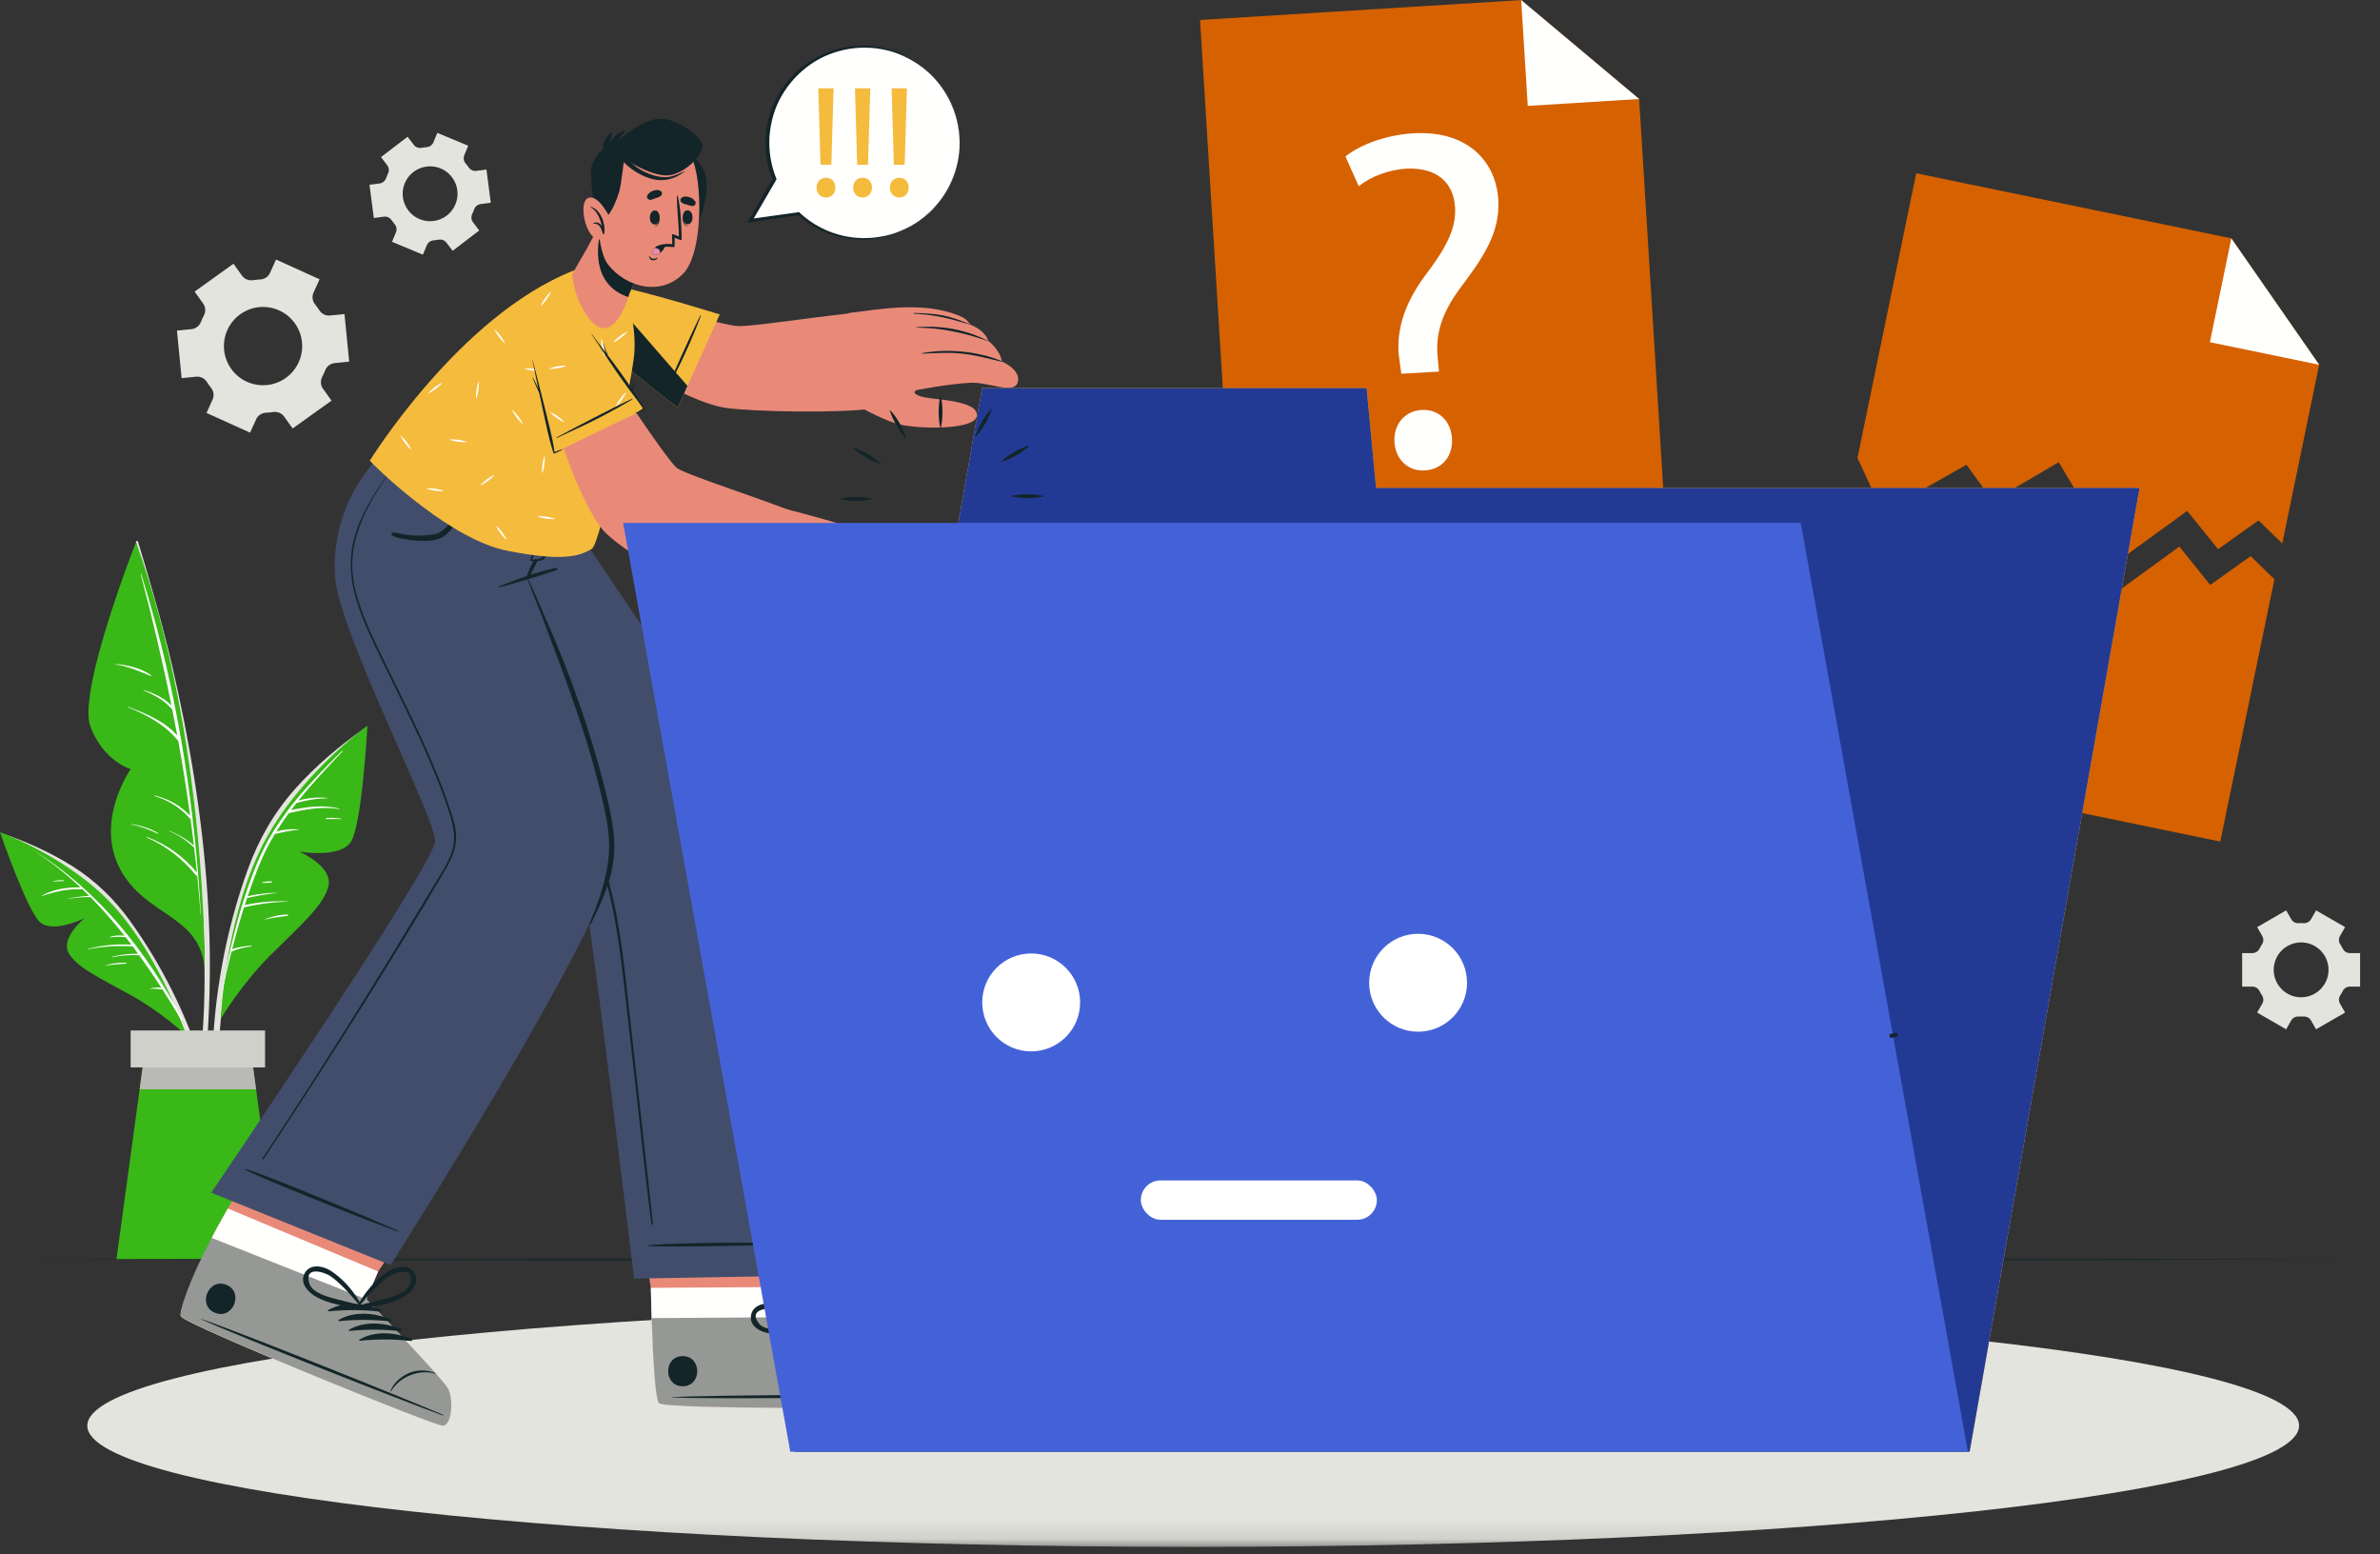 <?xml version="1.0" encoding="UTF-8"?>
<svg width="121px" height="79px" viewBox="0 0 121 79" version="1.1" xmlns="http://www.w3.org/2000/svg" xmlns:xlink="http://www.w3.org/1999/xlink">
    <rect x="0" y="0" width="121" height="79" fill="#333333" stroke="none"/>
    <title>665E968A-40A5-4D2E-A3C2-F9CDD3A99C5D</title>
    <defs>
        <polygon id="path-1" points="0.067 0.19 119.297 0.19 119.297 14.89 0.067 14.89"></polygon>
        <polygon id="path-3" points="0.067 0.19 119.297 0.19 119.297 14.89 0.067 14.89"></polygon>
    </defs>
    <g id="Tiếp-cận-KH" stroke="none" stroke-width="1" fill="none" fill-rule="evenodd">
        <g id="New-KH-Tiềm-năng-2.5" transform="translate(-127, -255)">
            <g id="Group-3" transform="translate(16, 180)">
                <g id="icons/-null" transform="translate(111, 75)">
                    <polyline id="Path" fill="#D66100" fill-rule="nonzero" points="117.907 18.541 116.031 27.628 114.824 26.451 112.768 27.916 111.198 25.967 107.676 28.527 104.667 23.494 101.31 25.46 99.979 23.624 95.715 26.026 94.433 23.281 97.421 8.808 113.441 12.115 117.907 18.541"></polyline>
                    <polyline id="Path" fill="#FFFFFE" fill-rule="nonzero" points="113.441 12.116 117.908 18.541 112.352 17.394 113.441 12.116"></polyline>
                    <path d="M115.632,29.445 L112.88,42.777 L91.303,38.323 L94.034,25.097 L95.316,27.843 L99.579,25.441 L100.91,27.276 L104.268,25.31 L107.276,30.344 L110.799,27.783 L112.369,29.732 L114.425,28.267 L115.632,29.445 M84.748,27.882 L62.757,29.243 L61.01,1.014 L77.338,0.004 L83.334,5.032 L84.748,27.882" id="Shape" fill="#D66100" fill-rule="nonzero"></path>
                    <path d="M77.338,0.004 L83.334,5.032 L77.671,5.383 L77.338,0.004 M70.894,22.47 C70.844,21.56 71.422,20.886 72.283,20.838 C73.143,20.79 73.77,21.396 73.821,22.306 C73.869,23.166 73.341,23.863 72.431,23.914 C71.57,23.962 70.943,23.331 70.894,22.47 L70.894,22.47 Z M71.242,18.997 L71.157,18.36 C70.935,17.04 71.297,15.564 72.444,14.02 C73.477,12.655 74.039,11.661 73.977,10.554 C73.907,9.3 73.073,8.508 71.522,8.57 C70.636,8.62 69.669,8.97 69.081,9.472 L68.403,7.955 C69.183,7.32 70.562,6.847 71.865,6.775 C74.694,6.616 76.07,8.291 76.175,10.16 C76.269,11.832 75.402,13.09 74.3,14.557 C73.289,15.897 72.956,17.001 73.1,18.251 L73.16,18.889 L71.242,18.997 L71.242,18.997 Z" id="Shape" fill="#FFFFFE" fill-rule="nonzero"></path>
                    <path d="M14.992,16.433 C15.632,17.327 15.427,18.569 14.534,19.209 C13.64,19.849 12.396,19.645 11.756,18.752 C11.116,17.858 11.321,16.613 12.215,15.973 C13.108,15.333 14.352,15.54 14.992,16.433 Z M16.247,14.196 L14.034,13.193 L13.727,13.87 C13.637,14.07 13.442,14.197 13.223,14.206 C13.103,14.212 12.982,14.223 12.861,14.242 C12.646,14.275 12.43,14.188 12.303,14.01 L11.869,13.406 L9.894,14.822 L10.327,15.426 C10.454,15.604 10.467,15.836 10.367,16.029 C10.31,16.137 10.26,16.248 10.217,16.361 C10.137,16.565 9.954,16.709 9.736,16.731 L8.996,16.803 L9.234,19.221 L9.977,19.147 C10.195,19.125 10.401,19.234 10.519,19.417 C10.551,19.467 10.585,19.517 10.619,19.566 C10.655,19.615 10.69,19.662 10.727,19.709 C10.863,19.879 10.9,20.108 10.81,20.306 L10.5,20.989 L12.714,21.992 L13.022,21.313 C13.112,21.114 13.308,20.987 13.527,20.978 C13.647,20.973 13.767,20.961 13.887,20.943 C14.102,20.91 14.318,20.997 14.445,21.174 L14.878,21.779 L16.854,20.364 L16.421,19.759 C16.294,19.582 16.281,19.349 16.381,19.156 C16.437,19.048 16.487,18.938 16.531,18.826 C16.609,18.622 16.793,18.477 17.011,18.456 L17.753,18.382 L17.513,15.964 L16.772,16.037 C16.554,16.059 16.349,15.951 16.232,15.767 C16.199,15.717 16.165,15.667 16.13,15.618 C16.095,15.569 16.059,15.522 16.022,15.475 C15.885,15.304 15.849,15.074 15.939,14.875 L16.247,14.196 L16.247,14.196 Z M116.99,47.902 C117.76,47.902 118.384,48.526 118.384,49.296 C118.384,50.066 117.76,50.691 116.99,50.691 C116.22,50.691 115.595,50.066 115.595,49.296 C115.595,48.526 116.22,47.902 116.99,47.902 Z M116.228,46.274 L114.754,47.125 L115.014,47.576 C115.091,47.709 115.084,47.872 115,48.001 C114.954,48.071 114.911,48.145 114.873,48.221 C114.803,48.357 114.666,48.445 114.513,48.445 L113.992,48.445 L113.992,50.148 L114.513,50.148 C114.666,50.148 114.803,50.235 114.873,50.372 C114.911,50.447 114.953,50.522 115,50.592 C115.084,50.721 115.091,50.884 115.015,51.016 L114.754,51.468 L116.228,52.318 L116.489,51.865 C116.566,51.732 116.712,51.659 116.865,51.667 C116.906,51.669 116.948,51.67 116.99,51.67 C117.032,51.67 117.074,51.669 117.115,51.667 C117.268,51.659 117.413,51.732 117.489,51.864 L117.752,52.318 L119.226,51.468 L118.966,51.015 C118.889,50.882 118.896,50.719 118.98,50.591 C119.026,50.52 119.069,50.447 119.107,50.371 C119.177,50.235 119.314,50.148 119.467,50.148 L119.988,50.148 L119.988,48.445 L119.467,48.445 C119.314,48.445 119.177,48.357 119.107,48.222 C119.069,48.146 119.027,48.072 118.98,48.002 C118.896,47.874 118.889,47.71 118.965,47.578 L119.226,47.125 L117.752,46.275 L117.491,46.727 C117.414,46.859 117.269,46.932 117.116,46.925 C117.075,46.923 117.033,46.921 116.99,46.921 C116.948,46.921 116.906,46.923 116.865,46.925 C116.712,46.933 116.565,46.859 116.489,46.726 L116.229,46.274 L116.228,46.274 Z M21.688,8.466 C22.451,8.367 23.15,8.906 23.25,9.669 C23.349,10.432 22.811,11.133 22.048,11.232 C21.284,11.332 20.584,10.792 20.484,10.029 C20.384,9.265 20.924,8.566 21.688,8.466 L21.688,8.466 Z M20.722,6.951 L19.37,7.985 L19.687,8.399 C19.78,8.52 19.794,8.683 19.727,8.821 C19.69,8.898 19.657,8.976 19.629,9.056 C19.579,9.2 19.453,9.305 19.301,9.325 L18.785,9.392 L19.005,11.08 L19.521,11.013 C19.673,10.993 19.821,11.063 19.907,11.189 C19.955,11.259 20.007,11.327 20.062,11.391 C20.162,11.507 20.19,11.668 20.131,11.81 L19.931,12.291 L21.502,12.944 L21.702,12.461 C21.762,12.319 21.896,12.228 22.049,12.216 C22.091,12.213 22.132,12.208 22.174,12.203 C22.215,12.198 22.257,12.191 22.298,12.183 C22.448,12.156 22.601,12.21 22.694,12.331 L23.014,12.748 L24.365,11.714 L24.048,11.299 C23.955,11.177 23.942,11.014 24.008,10.876 C24.045,10.8 24.078,10.722 24.106,10.642 C24.157,10.498 24.282,10.394 24.434,10.374 L24.951,10.306 L24.731,8.618 L24.214,8.685 C24.063,8.705 23.914,8.636 23.828,8.51 C23.781,8.44 23.729,8.373 23.674,8.309 C23.574,8.192 23.546,8.031 23.604,7.89 L23.804,7.407 L22.234,6.754 L22.033,7.237 C21.973,7.378 21.839,7.469 21.687,7.481 C21.645,7.484 21.603,7.489 21.561,7.494 C21.52,7.5 21.478,7.506 21.437,7.514 C21.287,7.541 21.132,7.487 21.039,7.365 L20.722,6.951 L20.722,6.951 Z M10.627,51.19 C10.705,49.293 10.674,47.392 10.549,45.497 C10.293,41.589 9.649,37.711 8.766,33.898 C8.268,31.752 7.656,29.642 7.018,27.534 C6.998,27.47 6.898,27.488 6.915,27.554 C8.888,34.984 10.507,42.654 10.395,50.377 C10.365,52.539 10.115,54.662 9.909,56.81 C9.903,56.868 9.998,56.89 10.011,56.832 C10.418,54.994 10.551,53.067 10.627,51.19" id="Shape" fill="#E4E4DE" fill-rule="nonzero"></path>
                    <path d="M6.915,27.555 C6.915,27.555 3.925,35.142 4.595,36.925 C5.264,38.709 6.644,39.09 6.644,39.09 C6.644,39.09 4.814,41.701 6.093,44.15 C7.371,46.6 10.211,46.484 10.399,49.261 C10.399,49.261 10.558,37.649 6.915,27.555" id="Path" fill="#39B818" fill-rule="nonzero"></path>
                    <path d="M10.075,44.466 L10.072,44.426 C9.652,39.267 8.736,34.124 7.172,29.162 L7.147,29.167 C7.739,31.387 8.267,33.619 8.717,35.862 C8.329,35.462 7.821,35.232 7.29,35.067 L7.285,35.082 C7.837,35.321 8.367,35.598 8.758,36.066 C8.845,36.506 8.931,36.946 9.012,37.386 C8.344,36.64 7.417,36.27 6.49,35.918 L6.483,35.938 C7.449,36.331 8.41,36.838 9.064,37.669 C9.293,38.929 9.492,40.192 9.664,41.459 C9.176,40.949 8.574,40.607 7.882,40.439 C7.862,40.433 7.85,40.464 7.871,40.47 C8.581,40.675 9.192,41.072 9.679,41.628 L9.689,41.636 C9.749,42.082 9.806,42.529 9.859,42.976 C9.483,42.656 9.067,42.411 8.609,42.222 L8.603,42.242 C9.068,42.439 9.486,42.724 9.854,43.069 L9.87,43.076 C9.92,43.501 9.97,43.926 10.013,44.352 C9.327,43.526 8.48,42.928 7.477,42.542 C7.457,42.534 7.447,42.564 7.467,42.572 C8.441,42.996 9.301,43.667 9.965,44.495 C9.983,44.517 10.007,44.521 10.028,44.515 C10.093,45.167 10.151,45.821 10.198,46.476 L10.213,46.477 C10.175,45.807 10.129,45.137 10.075,44.467" id="Path" fill="#FFFFFE" fill-rule="nonzero"></path>
                    <path d="M7.673,34.313 C7.154,33.956 6.495,33.804 5.876,33.753 L5.875,33.775 C6.519,33.871 7.059,34.105 7.651,34.355 C7.676,34.366 7.695,34.328 7.673,34.313 M8.035,42.346 C7.625,42.1 7.157,41.961 6.687,41.885 L6.685,41.911 C7.163,41.997 7.585,42.167 8.019,42.378 C8.038,42.388 8.053,42.357 8.035,42.346" id="Shape" fill="#FFFFFE" fill-rule="nonzero"></path>
                    <path d="M18.486,37.05 C17.239,37.926 16.043,38.937 15.026,40.074 C13.942,41.286 13.151,42.662 12.599,44.189 C11.469,47.318 10.848,50.707 10.792,54.032 C10.76,55.896 10.926,57.745 11.324,59.567 C11.339,59.633 11.438,59.614 11.428,59.547 C10.94,56.342 10.958,53.071 11.482,49.872 C11.996,46.733 12.802,43.318 14.798,40.767 C15.884,39.377 17.238,38.285 18.578,37.156 C18.648,37.096 18.558,36.999 18.486,37.05" id="Path" fill="#E4E4DE" fill-rule="nonzero"></path>
                    <path d="M11.232,51.772 C11.232,51.772 12.258,50.042 13.754,48.548 C15.249,47.053 16.509,45.99 16.704,45.001 C16.898,44.012 15.205,43.284 15.205,43.284 C15.205,43.284 17.275,43.655 17.841,42.787 C18.407,41.918 18.681,36.888 18.681,36.888 C18.681,36.888 14.915,39.576 13.161,43.344 C11.407,47.112 11.231,51.772 11.231,51.772" id="Path" fill="#39B818" fill-rule="nonzero"></path>
                    <path d="M17.378,38.178 C15.794,39.734 14.199,41.392 13.266,43.436 C12.946,44.136 12.675,44.863 12.435,45.604 L12.434,45.607 C12.386,45.756 12.337,45.904 12.292,46.054 L12.284,46.078 C11.823,47.605 11.497,49.184 11.214,50.726 L11.23,50.731 C11.392,49.946 11.571,49.154 11.771,48.363 L11.793,48.359 C12.113,48.224 12.436,48.14 12.781,48.108 C12.804,48.106 12.802,48.067 12.779,48.068 C12.446,48.084 12.119,48.142 11.802,48.246 C11.985,47.534 12.182,46.823 12.405,46.123 C13.132,45.945 13.891,45.849 14.638,45.831 L14.64,45.819 C13.886,45.784 13.178,45.849 12.444,46.005 L12.564,45.645 C13.054,45.535 13.547,45.44 14.049,45.395 L14.049,45.378 C13.557,45.391 13.072,45.443 12.594,45.555 C12.798,44.949 13.02,44.351 13.265,43.769 C13.468,43.288 13.71,42.83 13.976,42.389 C14.379,42.298 14.769,42.211 15.181,42.174 L15.181,42.154 C14.806,42.13 14.416,42.158 14.054,42.265 C14.252,41.945 14.46,41.632 14.682,41.329 C15.527,41.142 16.382,40.969 17.246,41.13 L17.252,41.104 C16.429,40.888 15.614,41.013 14.795,41.174 C14.885,41.056 14.975,40.938 15.068,40.822 C15.586,40.662 16.102,40.584 16.646,40.574 L16.647,40.557 C16.151,40.509 15.656,40.557 15.177,40.687 C15.874,39.82 16.645,39.006 17.407,38.2 C17.443,38.163 17.415,38.14 17.377,38.178" id="Path" fill="#FFFFFE" fill-rule="nonzero"></path>
                    <path d="M17.336,41.607 C17.088,41.58 16.836,41.553 16.586,41.581 C16.556,41.584 16.559,41.633 16.59,41.634 C16.838,41.641 17.085,41.623 17.333,41.636 C17.353,41.637 17.355,41.609 17.336,41.606 M14.626,46.487 C14.23,46.482 13.836,46.588 13.466,46.72 L13.471,46.736 C13.854,46.645 14.241,46.608 14.629,46.544 C14.661,46.539 14.659,46.487 14.626,46.487 M13.814,44.8 C13.654,44.792 13.479,44.82 13.321,44.845 L13.323,44.875 C13.483,44.877 13.659,44.882 13.816,44.852 C13.844,44.846 13.843,44.802 13.814,44.801" id="Shape" fill="#FFFFFE" fill-rule="nonzero"></path>
                    <path d="M0.195,42.388 C1.406,42.809 2.608,43.351 3.694,44.036 C4.851,44.766 5.809,45.697 6.609,46.806 C8.247,49.076 9.533,51.676 10.347,54.353 C10.803,55.854 11.097,57.389 11.195,58.956 C11.199,59.013 11.115,59.02 11.107,58.964 C10.76,56.257 9.99,53.614 8.827,51.146 C7.685,48.725 6.243,46.147 4.039,44.544 C2.839,43.671 1.489,43.1 0.145,42.495 C0.075,42.464 0.125,42.364 0.195,42.388" id="Path" fill="#E4E4DE" fill-rule="nonzero"></path>
                    <path d="M9.468,52.626 C9.468,52.626 8.238,51.464 6.682,50.599 C5.126,49.735 3.862,49.166 3.475,48.411 C3.09,47.656 4.291,46.675 4.291,46.675 C4.291,46.675 2.702,47.455 2.043,46.882 C1.383,46.31 0,42.302 0,42.302 C0,42.302 3.668,43.607 5.959,46.252 C8.249,48.895 9.469,52.626 9.469,52.626" id="Path" fill="#39B818" fill-rule="nonzero"></path>
                    <path d="M9.277,51.799 C7.443,48.355 4.995,45.24 1.64,43.184 L1.639,43.186 C2.522,43.748 3.335,44.398 4.094,45.107 C3.414,45.088 2.724,45.197 2.122,45.524 L2.132,45.544 C2.802,45.317 3.447,45.168 4.161,45.201 L4.184,45.193 C4.303,45.305 4.42,45.42 4.537,45.536 C4.184,45.551 3.827,45.601 3.483,45.676 L3.486,45.691 C3.858,45.618 4.221,45.593 4.599,45.599 C5.214,46.216 5.786,46.877 6.329,47.563 C6.084,47.528 5.827,47.548 5.592,47.617 C5.575,47.622 5.579,47.647 5.597,47.644 C5.865,47.611 6.119,47.615 6.384,47.634 C6.484,47.762 6.586,47.889 6.684,48.018 C5.93,47.973 5.191,48.045 4.458,48.235 L4.461,48.252 C5.217,48.103 5.98,48.056 6.748,48.103 C6.842,48.227 6.93,48.355 7.022,48.48 C6.572,48.467 6.135,48.523 5.697,48.632 L5.702,48.659 C6.153,48.556 6.612,48.529 7.074,48.552 C7.468,49.096 7.846,49.652 8.21,50.214 C8.017,50.174 7.815,50.196 7.628,50.249 L7.631,50.265 C7.847,50.24 8.048,50.267 8.261,50.295 C8.587,50.803 8.903,51.317 9.206,51.834 C9.231,51.877 9.302,51.844 9.277,51.799" id="Path" fill="#FFFFFE" fill-rule="nonzero"></path>
                    <path d="M6.424,48.943 C6.064,48.912 5.7,48.968 5.358,49.073 L5.361,49.089 C5.714,49.024 6.063,48.999 6.421,48.98 C6.444,48.979 6.449,48.945 6.424,48.943 M3.224,44.746 C3.062,44.727 2.892,44.749 2.732,44.774 C2.713,44.777 2.719,44.805 2.738,44.804 C2.899,44.786 3.058,44.792 3.221,44.787 C3.247,44.787 3.251,44.749 3.224,44.746" id="Shape" fill="#FFFFFE" fill-rule="nonzero"></path>
                    <polyline id="Path" fill="#39B818" fill-rule="nonzero" points="14.2 64.013 5.92 64.013 7.402 53.147 12.717 53.147 14.2 64.013"></polyline>
                    <polyline id="Path" fill="#B9BAB6" fill-rule="nonzero" points="13.019 55.365 7.1 55.365 7.402 53.147 12.717 53.147 13.019 55.365"></polyline>
                    <polygon id="Path" fill="#CFD0CA" fill-rule="nonzero" points="6.642 54.256 13.477 54.256 13.477 52.378 6.642 52.378"></polygon>
                    <g id="Group" transform="translate(0.588, 63.725)">
                        <g id="Clipped">
                            <mask id="mask-2" fill="white">
                                <use xlink:href="#path-1"></use>
                            </mask>
                            <g id="9n1et2xmta"></g>
                            <polyline id="Path" fill="#132529" fill-rule="nonzero" mask="url(#mask-2)" points="0.067 0.288 14.971 0.24 29.875 0.223 59.682 0.19 89.49 0.222 104.394 0.24 119.297 0.288 104.394 0.335 89.49 0.353 59.682 0.385 29.875 0.353 14.971 0.335 0.067 0.288"></polyline>
                        </g>
                        <g id="Clipped">
                            <mask id="mask-4" fill="white">
                                <use xlink:href="#path-3"></use>
                            </mask>
                            <g id="9n1et2xmta"></g>
                            <path d="M116.298,8.741 C116.298,12.144 91.126,14.902 60.075,14.902 C29.023,14.902 3.851,12.144 3.851,8.742 C3.851,5.339 29.023,2.581 60.075,2.581 C91.126,2.581 116.298,5.339 116.298,8.741" id="Path" fill="#E4E4DE" fill-rule="nonzero" mask="url(#mask-4)"></path>
                        </g>
                    </g>
                    <path d="M47.575,71.446 C47.118,71.601 34.017,71.646 33.516,71.333 C33.326,71.215 33.208,69.307 33.131,66.998 C33.114,66.499 33.1,65.984 33.088,65.461 L32.026,58.474 L40.784,58.418 L41.61,65.406 L41.577,66.944 C41.577,66.944 46.601,69.17 47.113,69.573 C47.623,69.976 48.032,71.291 47.575,71.446" id="Path" fill="#E98A79" fill-rule="nonzero"></path>
                    <path d="M47.575,71.446 C47.118,71.601 34.017,71.646 33.516,71.333 C33.285,71.188 33.158,68.402 33.088,65.461 L41.61,65.406 L41.577,66.944 C41.577,66.944 46.601,69.17 47.113,69.573 C47.623,69.976 48.032,71.291 47.575,71.446" id="Path" fill="#FFFFFE" fill-rule="nonzero"></path>
                    <path d="M47.575,71.446 C47.118,71.601 34.017,71.646 33.516,71.333 C33.326,71.215 33.208,69.307 33.131,66.998 L41.577,66.944 C41.577,66.944 46.601,69.17 47.113,69.573 C47.623,69.976 48.032,71.291 47.575,71.446" id="Path" fill="#959894" fill-rule="nonzero"></path>
                    <path d="M47.385,70.922 C45.189,70.876 36.326,70.897 34.152,71.018 C34.134,71.019 34.134,71.031 34.152,71.032 C36.327,71.125 45.19,71.032 47.385,70.958 C47.432,70.957 47.431,70.923 47.385,70.922 M46.268,69.105 C45.748,69.085 45.239,69.335 44.957,69.645 C44.685,69.945 44.453,70.365 44.47,70.82 L44.496,70.82 C44.619,69.96 45.398,69.202 46.269,69.132 C46.286,69.131 46.286,69.105 46.269,69.105 M42.43,67.16 C41.55,67.15 40.532,67.464 39.989,68.185 C39.968,68.213 40.008,68.242 40.034,68.229 C40.827,67.816 41.581,67.509 42.444,67.267 C42.506,67.25 42.492,67.16 42.429,67.159 M43.109,67.421 C42.229,67.412 41.212,67.726 40.669,68.447 C40.647,68.475 40.687,68.504 40.713,68.491 C41.506,68.078 42.261,67.771 43.125,67.529 C43.185,67.513 43.172,67.422 43.109,67.421 M43.788,67.684 C42.909,67.674 41.891,67.988 41.348,68.709 C41.327,68.737 41.367,68.766 41.393,68.753 C42.186,68.34 42.94,68.033 43.803,67.792 C43.865,67.775 43.851,67.684 43.788,67.684 M44.468,67.945 C43.588,67.937 42.571,68.25 42.028,68.971 C42.006,68.999 42.046,69.029 42.072,69.015 C42.865,68.603 43.62,68.295 44.483,68.054 C44.544,68.037 44.531,67.946 44.468,67.945 M34.704,68.93 C33.717,68.937 33.726,70.47 34.714,70.463 C35.7,70.457 35.692,68.924 34.704,68.931" id="Shape" fill="#132529" fill-rule="nonzero"></path>
                    <path d="M42.3,66.682 C41.997,66.904 41.687,67.109 41.393,67.342 C41.548,66.902 41.684,66.46 41.883,66.037 C41.979,65.836 42.081,65.63 42.203,65.443 C42.393,65.153 43.253,64.415 43.343,65.371 C43.393,65.898 42.659,66.418 42.299,66.682 M43.371,64.81 C42.925,64.443 42.366,64.805 42.093,65.19 C41.651,65.812 41.348,66.682 41.302,67.44 C41.301,67.459 41.315,67.466 41.329,67.465 C41.349,67.528 41.423,67.581 41.488,67.535 C42.112,67.1 42.833,66.713 43.305,66.099 C43.581,65.741 43.793,65.158 43.371,64.81" id="Shape" fill="#132529" fill-rule="nonzero"></path>
                    <path d="M38.587,67.275 C37.989,66.523 39.121,66.459 39.459,66.537 C39.677,66.587 39.893,66.664 40.101,66.744 C40.538,66.91 40.943,67.134 41.359,67.344 C40.986,67.379 40.619,67.447 40.249,67.496 C39.806,67.556 38.916,67.69 38.587,67.276 M39.119,67.774 C39.885,67.889 40.674,67.668 41.425,67.548 C41.503,67.536 41.52,67.447 41.49,67.388 L41.493,67.351 C40.933,66.837 40.113,66.419 39.363,66.277 C38.9,66.19 38.245,66.317 38.178,66.891 C38.115,67.434 38.672,67.706 39.119,67.774" id="Shape" fill="#132529" fill-rule="nonzero"></path>
                    <path d="M19.156,26.174 C19.156,26.174 29.327,43.476 29.6,44.691 C30.019,46.557 32.237,64.992 32.237,64.992 L42.82,64.802 C42.82,64.802 40.996,48.548 39.268,43.194 C38.024,39.337 29.048,26.544 29.048,26.544 L19.158,26.174" id="Path" fill="#424D6C" fill-rule="nonzero"></path>
                    <path d="M41.856,63.179 C40.336,63.168 34.951,63.107 32.928,63.296 L32.928,63.326 C33.625,63.426 40.338,63.27 41.857,63.221 C41.885,63.22 41.885,63.179 41.857,63.179 M20.893,27.762 C21.559,28.807 22.263,29.831 22.943,30.867 C23.625,31.904 24.305,32.942 24.975,33.986 C26.315,36.072 27.62,38.18 28.901,40.302 C29.501,41.297 30.074,42.301 30.486,43.386 C30.895,44.461 31.173,45.579 31.379,46.706 C31.586,47.843 31.723,48.989 31.852,50.136 L32.261,53.798 L33.097,61.291 C33.131,61.598 33.165,61.904 33.195,62.211 C33.2,62.256 33.12,62.265 33.114,62.22 C32.803,59.738 32.544,57.248 32.261,54.763 L31.839,51.051 C31.708,49.901 31.583,48.749 31.405,47.605 C31.229,46.48 31.001,45.361 30.659,44.273 C30.302,43.136 29.796,42.068 29.196,41.035 C27.97,38.92 26.672,36.841 25.374,34.767 C24.064,32.676 22.744,30.59 21.374,28.535 C21.205,28.282 21.034,28.029 20.86,27.78 C20.846,27.76 20.88,27.742 20.893,27.762" id="Shape" fill="#132529" fill-rule="nonzero"></path>
                    <path d="M22.49,72.466 C22.008,72.436 9.55,67.389 9.203,66.911 C9.191,66.895 9.185,66.863 9.183,66.819 C9.186,66.39 10.049,64.891 10.77,62.923 C10.815,62.798 11.137,62.213 11.583,61.426 C12.81,59.264 14.98,55.559 14.98,55.559 L23.123,58.795 L19.226,64.629 L18.619,66.041 C18.619,66.041 22.441,69.991 22.763,70.556 C23.084,71.121 22.971,72.494 22.491,72.466" id="Path" fill="#E98A79" fill-rule="nonzero"></path>
                    <path d="M22.49,72.466 C22.008,72.436 9.55,67.389 9.203,66.911 C9.191,66.895 9.185,66.863 9.183,66.819 C9.186,66.39 10.049,64.891 10.77,62.923 C10.815,62.798 11.137,62.213 11.583,61.426 L19.226,64.629 L18.619,66.041 C18.619,66.041 22.441,69.991 22.763,70.556 C23.084,71.121 22.971,72.494 22.491,72.466" id="Path" fill="#FFFFFE" fill-rule="nonzero"></path>
                    <path d="M22.49,72.465 C22.008,72.437 9.55,67.389 9.203,66.91 C9.071,66.73 9.628,65.028 10.769,62.924 L18.619,66.042 C18.619,66.042 22.441,69.99 22.764,70.556 C23.085,71.121 22.971,72.494 22.49,72.466" id="Path" fill="#959894" fill-rule="nonzero"></path>
                    <path d="M22.51,71.909 C20.492,71.042 12.268,67.737 10.207,67.034 L10.202,67.046 C12.184,67.949 20.434,71.188 22.497,71.942 C22.54,71.958 22.553,71.927 22.51,71.909 M22.157,69.805 C21.682,69.592 21.117,69.632 20.738,69.815 C20.374,69.989 20.002,70.292 19.846,70.72 L19.871,70.73 C20.307,69.979 21.314,69.569 22.147,69.83 L22.157,69.805 M19.328,66.562 C18.517,66.223 17.455,66.132 16.681,66.597 C16.651,66.615 16.677,66.657 16.706,66.654 C17.596,66.569 18.411,66.567 19.302,66.668 C19.365,66.675 19.386,66.586 19.328,66.562 M19.86,67.06 C19.048,66.721 17.987,66.63 17.213,67.095 C17.183,67.113 17.209,67.155 17.238,67.152 C18.128,67.067 18.942,67.065 19.834,67.165 C19.896,67.173 19.918,67.084 19.86,67.06 M20.391,67.557 C19.58,67.219 18.518,67.128 17.744,67.593 C17.714,67.61 17.74,67.653 17.769,67.65 C18.659,67.565 19.474,67.563 20.365,67.664 C20.428,67.671 20.449,67.582 20.391,67.557 M20.923,68.055 C20.111,67.717 19.05,67.626 18.276,68.09 C18.246,68.108 18.272,68.15 18.301,68.148 C19.191,68.063 20.005,68.061 20.897,68.161 C20.959,68.168 20.981,68.08 20.923,68.055 M11.502,65.305 C10.586,64.941 10.018,66.365 10.936,66.73 C11.853,67.094 12.42,65.67 11.502,65.305" id="Shape" fill="#132529" fill-rule="nonzero"></path>
                    <path d="M19.386,66.07 C19.024,66.163 18.658,66.236 18.299,66.342 C18.608,65.994 18.899,65.634 19.243,65.317 C19.407,65.166 19.578,65.014 19.762,64.887 C20.047,64.687 21.122,64.327 20.847,65.247 C20.695,65.754 19.819,65.961 19.387,66.071 L19.386,66.07 Z M21.082,64.738 C20.806,64.23 20.152,64.356 19.755,64.61 C19.112,65.02 18.505,65.714 18.178,66.399 L18.194,66.433 C18.188,66.498 18.237,66.575 18.314,66.557 C19.056,66.388 19.87,66.299 20.538,65.907 C20.928,65.679 21.343,65.217 21.082,64.737 L21.082,64.738 Z" id="Shape" fill="#132529" fill-rule="nonzero"></path>
                    <path d="M15.723,65.227 C15.451,64.307 16.523,64.671 16.809,64.87 C16.992,64.998 17.162,65.151 17.326,65.303 C17.668,65.621 17.959,65.981 18.267,66.33 C17.907,66.224 17.543,66.149 17.18,66.056 C16.748,65.945 15.872,65.736 15.723,65.227 L15.723,65.227 Z M16.029,65.889 C16.696,66.283 17.509,66.374 18.251,66.546 C18.328,66.564 18.378,66.486 18.372,66.421 L18.388,66.388 C18.063,65.702 17.458,65.006 16.816,64.594 C16.42,64.339 15.766,64.211 15.489,64.718 C15.226,65.198 15.64,65.659 16.029,65.889 Z" id="Shape" fill="#132529" fill-rule="nonzero"></path>
                    <path d="M19.854,64.303 L10.739,60.623 C10.739,60.623 22.04,44.004 22.124,42.768 C22.198,41.672 17.234,32.138 17.039,29.36 C16.827,26.362 18.271,24.041 19.858,22.6 L29.26,26.6 C29.26,26.6 28.267,28.187 26.704,29.071 C26.704,29.071 31.526,40.091 31.253,43.479 C30.978,46.886 19.853,64.304 19.853,64.304" id="Path" fill="#424D6C" fill-rule="nonzero"></path>
                    <path d="M20.259,62.57 C18.941,62.003 19.327,62.146 18.003,61.595 C17.355,61.325 13.094,59.553 12.445,59.408 L12.435,59.435 C13.002,59.782 17.292,61.478 17.945,61.735 C19.28,62.262 18.903,62.096 20.243,62.608 C20.268,62.618 20.283,62.58 20.259,62.569 M28.253,28.868 C27.273,29.079 26.313,29.425 25.389,29.798 C25.353,29.812 25.37,29.865 25.409,29.854 C26.37,29.574 27.348,29.311 28.291,28.98 C28.365,28.954 28.328,28.852 28.253,28.868" id="Shape" fill="#132529" fill-rule="nonzero"></path>
                    <path d="M27.138,28.481 C27.045,28.643 26.966,28.813 26.896,28.985 C26.842,29.119 26.772,29.262 26.773,29.407 C26.773,29.436 26.811,29.443 26.828,29.425 C26.938,29.318 26.996,29.161 27.065,29.027 C27.145,28.872 27.228,28.718 27.304,28.561 C27.354,28.456 27.194,28.381 27.138,28.481" id="Path" fill="#132529" fill-rule="nonzero"></path>
                    <path d="M27.252,27.597 C27.309,27.453 27.367,27.308 27.428,27.165 C27.491,27.016 27.565,26.87 27.616,26.717 C27.624,26.693 27.662,26.71 27.652,26.734 C27.595,26.879 27.557,27.034 27.512,27.182 C27.465,27.332 27.416,27.481 27.367,27.629 C27.275,27.906 27.162,28.181 27.043,28.447 C27.197,28.445 27.355,28.439 27.495,28.369 C27.646,28.293 27.738,28.132 27.813,27.986 C27.896,27.825 27.973,27.659 28.058,27.499 C28.152,27.321 28.256,27.145 28.318,26.953 C28.326,26.929 28.364,26.945 28.355,26.969 C28.214,27.366 28.075,27.763 27.855,28.129 C27.767,28.273 27.697,28.422 27.538,28.479 C27.367,28.539 27.179,28.527 27.001,28.514 C26.979,28.52 26.951,28.506 26.958,28.479 C27.043,28.183 27.138,27.883 27.252,27.597 M26.852,29.429 C27.186,30.137 27.48,30.843 27.792,31.549 C28.098,32.239 28.383,32.937 28.661,33.638 C29.221,35.055 29.724,36.498 30.165,37.957 C30.383,38.679 30.584,39.406 30.765,40.137 C30.947,40.872 31.125,41.613 31.2,42.367 C31.276,43.123 31.222,43.87 31.012,44.602 C30.798,45.343 30.516,45.992 30.182,46.685 C29.977,47.109 29.907,47.052 30.006,46.838 C30.286,46.23 31.021,44.39 30.968,42.842 C30.942,42.095 30.789,41.36 30.621,40.635 C30.448,39.895 30.254,39.159 30.042,38.428 C29.624,36.99 29.128,35.58 28.618,34.172 C28.332,33.382 28.025,32.602 27.735,31.815 C27.443,31.022 27.141,30.309 26.817,29.443 C26.808,29.42 26.842,29.407 26.852,29.429 M19.931,27.089 C20.095,27.029 20.321,27.129 20.488,27.156 C20.701,27.192 20.918,27.214 21.134,27.222 C21.347,27.229 21.562,27.22 21.774,27.199 C21.986,27.179 22.204,27.153 22.388,27.037 C22.698,26.843 22.959,26.501 23.17,26.207 C23.401,25.883 23.642,25.511 23.78,25.136 C23.788,25.113 23.821,25.129 23.814,25.151 C23.745,25.37 23.694,25.591 23.607,25.804 C23.525,26.004 23.419,26.197 23.307,26.382 C23.097,26.728 22.855,27.097 22.495,27.302 C22.116,27.519 21.629,27.506 21.207,27.482 C20.963,27.467 20.72,27.435 20.481,27.385 C20.309,27.348 20.018,27.321 19.908,27.169 C19.888,27.142 19.899,27.101 19.931,27.089" id="Shape" fill="#132529" fill-rule="nonzero"></path>
                    <path d="M13.341,58.885 C14.839,56.618 16.31,54.332 17.754,52.029 C19.201,49.721 20.622,47.396 22.024,45.059 C22.358,44.499 22.746,43.942 22.962,43.322 C23.196,42.649 23.062,41.998 22.85,41.339 C22.46,40.131 21.975,38.956 21.451,37.801 C20.925,36.643 20.359,35.503 19.803,34.36 C19.251,33.225 18.663,32.087 18.243,30.895 C17.843,29.757 17.692,28.575 17.999,27.395 C18.303,26.223 18.962,25.171 19.651,24.189 C19.832,23.93 20.017,23.673 20.199,23.415 C20.213,23.395 20.243,23.419 20.229,23.438 C19.47,24.462 18.731,25.546 18.286,26.748 C18.066,27.341 17.924,27.967 17.91,28.601 C17.895,29.245 18.016,29.884 18.206,30.497 C18.575,31.689 19.156,32.817 19.699,33.937 C20.254,35.083 20.823,36.221 21.358,37.375 C21.896,38.537 22.399,39.716 22.813,40.928 C22.997,41.468 23.203,42.032 23.19,42.611 C23.177,43.244 22.874,43.814 22.561,44.348 C21.198,46.673 19.783,48.968 18.351,51.251 C16.913,53.541 15.446,55.815 13.957,58.073 C13.769,58.358 13.581,58.643 13.392,58.926 C13.369,58.962 13.318,58.92 13.342,58.886" id="Path" fill="#132529" fill-rule="nonzero"></path>
                    <path d="M29.783,16.03 C30.632,17.893 34.919,20.46 36.927,20.736 C38.371,20.935 42.758,21.003 44.262,20.773 C46.024,20.504 44.678,15.748 43.636,15.869 C40.774,16.204 38.343,16.577 37.579,16.577 C36.646,16.577 31.596,14.956 30.988,14.727 C29.498,14.17 29.302,14.974 29.783,16.03" id="Path" fill="#E98A79" fill-rule="nonzero"></path>
                    <path d="M29.81,16.524 C30.884,18.114 34.456,20.713 34.456,20.713 L34.951,19.614 L36.591,15.984 C36.591,15.984 33.311,14.949 31.153,14.488 C30.861,14.425 30.605,14.388 30.381,14.378 C29.003,14.304 28.883,15.156 29.809,16.524" id="Path" fill="#F5BB3D" fill-rule="nonzero"></path>
                    <path d="M29.81,16.524 C30.884,18.114 34.456,20.713 34.456,20.713 L34.951,19.614 C33.619,18.068 31.563,15.724 30.381,14.378 C29.003,14.304 28.883,15.156 29.809,16.524" id="Path" fill="#132529" fill-rule="nonzero"></path>
                    <path d="M33.812,19.979 C34.084,19.312 35.297,16.619 35.598,16.055 C35.618,16.015 35.648,16.018 35.632,16.062 C34.864,18.08 34.138,19.346 33.838,19.988 L33.812,19.978" id="Path" fill="#132529" fill-rule="nonzero"></path>
                    <path d="M43.111,15.922 C44.853,15.693 47.009,15.302 48.834,16.077 C49.192,16.229 49.321,16.496 49.321,16.496 C50.145,16.829 50.236,17.318 50.236,17.318 C50.908,17.863 50.932,18.375 50.932,18.375 C50.932,18.375 51.895,18.777 51.75,19.399 C51.588,20.098 50.267,19.397 49.305,19.457 C47.101,19.593 44.005,20.403 43.374,20.505 L43.111,15.922" id="Path" fill="#E98A79" fill-rule="nonzero"></path>
                    <path d="M46.895,17.976 C47.545,17.949 48.182,17.906 48.831,17.966 C49.544,18.033 50.219,18.217 50.911,18.387 C50.932,18.393 50.942,18.363 50.921,18.355 C49.718,17.848 48.175,17.715 46.893,17.946 C46.863,17.952 46.863,17.977 46.895,17.976 M46.62,16.657 C47.253,16.667 48.366,16.689 50.229,17.337 L50.234,17.327 C49.081,16.745 47.898,16.537 46.62,16.627 C46.58,16.63 46.577,16.657 46.62,16.657 M46.485,15.946 C47.561,16.002 48.233,16.174 49.315,16.499 L49.32,16.488 C48.128,15.988 47.64,15.943 46.481,15.908 C46.441,15.908 46.443,15.944 46.485,15.946" id="Shape" fill="#132529" fill-rule="nonzero"></path>
                    <path d="M46.66,19.789 C46.38,19.92 46.446,20.068 46.982,20.192 C47.524,20.319 49.743,20.352 49.665,21.128 C49.588,21.906 46.447,21.807 45.571,21.532 C44.694,21.259 43.374,20.505 43.374,20.505 C43.989,20.401 45.456,20.008 46.659,19.789" id="Path" fill="#E98A79" fill-rule="nonzero"></path>
                    <path d="M32.114,19 C32.101,19.335 32.068,19.676 32.021,20.014 L32.035,19.978 C32.1,19.801 32.165,19.62 32.243,19.45 L32.261,19.454 C32.227,19.639 32.161,19.825 32.091,20 C32.058,20.083 32.023,20.166 31.987,20.249 C31.963,20.399 31.936,20.549 31.905,20.696 C31.847,20.976 31.583,22.17 31.522,22.371 C31.51,22.414 31.459,22.404 31.462,22.357 C31.477,22.137 31.699,20.895 31.744,20.614 C31.83,20.074 31.949,19.523 32.094,18.995 L32.114,19" id="Path" fill="#132529" fill-rule="nonzero"></path>
                    <path d="M30.07,27.914 C29.547,28.184 28.873,28.601 25.834,28.003 C25.644,27.965 25.453,27.918 25.261,27.861 C22.411,27.005 18.993,23.653 18.801,23.417 C18.801,23.417 23.327,16.077 29.117,13.771 C29.833,13.485 31.017,14.035 31.674,14.72 C31.908,14.964 32.416,16.765 32.221,18.224 C32.024,19.682 30.597,27.647 30.07,27.914" id="Path" fill="#F5BB3D" fill-rule="nonzero"></path>
                    <path d="M29.666,18.157 C29.682,18.315 29.67,18.469 29.651,18.621 C29.628,18.774 29.598,18.925 29.538,19.071 C29.522,18.914 29.534,18.761 29.554,18.608 C29.577,18.456 29.607,18.305 29.666,18.158 M27.692,23.155 C27.709,23.313 27.696,23.467 27.677,23.619 C27.654,23.771 27.624,23.923 27.565,24.069 C27.548,23.912 27.56,23.759 27.58,23.606 C27.603,23.454 27.633,23.303 27.692,23.156 M24.336,19.378 C24.353,19.536 24.341,19.689 24.321,19.842 C24.298,19.994 24.269,20.145 24.209,20.292 C24.192,20.135 24.205,19.982 24.224,19.829 C24.248,19.676 24.277,19.525 24.336,19.379 M30.959,22.902 C30.975,23.06 30.963,23.213 30.944,23.366 C30.921,23.518 30.891,23.669 30.832,23.816 C30.815,23.658 30.827,23.505 30.847,23.352 C30.87,23.2 30.9,23.049 30.959,22.902 M26.65,18.73 C26.808,18.713 26.961,18.726 27.114,18.745 C27.266,18.768 27.417,18.798 27.564,18.857 C27.407,18.874 27.254,18.862 27.101,18.842 C26.949,18.819 26.797,18.789 26.651,18.73 M22.842,22.341 C23,22.325 23.154,22.337 23.306,22.356 C23.458,22.379 23.609,22.409 23.756,22.468 C23.599,22.485 23.446,22.473 23.293,22.453 C23.141,22.43 22.989,22.4 22.843,22.341 M27.322,26.25 C27.48,26.233 27.633,26.245 27.786,26.264 C27.938,26.287 28.089,26.317 28.236,26.376 C28.079,26.393 27.925,26.381 27.772,26.361 C27.62,26.338 27.469,26.308 27.322,26.249 M21.668,24.83 C21.826,24.813 21.98,24.825 22.132,24.845 C22.284,24.867 22.435,24.897 22.582,24.957 C22.425,24.974 22.272,24.961 22.119,24.942 C21.967,24.918 21.815,24.888 21.669,24.829 M29.637,14.645 C29.795,14.628 29.948,14.641 30.101,14.66 C30.253,14.683 30.404,14.713 30.551,14.772 C30.394,14.789 30.24,14.776 30.087,14.757 C29.935,14.734 29.784,14.704 29.637,14.645 M28.53,15.895 C28.43,16.019 28.313,16.118 28.192,16.213 C28.068,16.304 27.94,16.39 27.794,16.452 C27.894,16.328 28.011,16.229 28.133,16.135 C28.256,16.043 28.385,15.958 28.53,15.895 M22.492,19.45 C22.392,19.573 22.275,19.673 22.153,19.767 C22.03,19.858 21.902,19.944 21.756,20.007 C21.856,19.883 21.973,19.783 22.094,19.689 C22.218,19.598 22.346,19.512 22.492,19.449 M30.03,21.055 C29.93,21.178 29.813,21.278 29.692,21.372 C29.568,21.464 29.44,21.549 29.294,21.612 C29.394,21.488 29.511,21.388 29.633,21.294 C29.757,21.203 29.885,21.117 30.03,21.055 M25.148,24.13 C25.048,24.252 24.931,24.352 24.81,24.446 C24.686,24.538 24.558,24.624 24.412,24.686 C24.512,24.562 24.629,24.462 24.751,24.368 C24.875,24.278 25.003,24.191 25.148,24.129 M31.901,16.854 C31.801,16.977 31.684,17.077 31.563,17.171 C31.439,17.263 31.311,17.348 31.165,17.411 C31.265,17.287 31.382,17.187 31.504,17.093 C31.627,17.002 31.755,16.916 31.901,16.853 M31.799,20.417 C31.676,20.317 31.576,20.2 31.482,20.079 C31.39,19.955 31.305,19.827 31.242,19.681 C31.366,19.781 31.466,19.898 31.56,20.02 C31.651,20.144 31.737,20.272 31.799,20.417 M20.918,22.871 C20.795,22.771 20.695,22.654 20.601,22.533 C20.509,22.409 20.424,22.281 20.361,22.135 C20.485,22.235 20.585,22.352 20.679,22.474 C20.77,22.597 20.856,22.725 20.918,22.871 M30.476,25.792 C30.353,25.692 30.254,25.575 30.159,25.454 C30.068,25.33 29.982,25.202 29.92,25.056 C30.044,25.156 30.143,25.273 30.237,25.395 C30.328,25.519 30.414,25.647 30.477,25.792 M25.686,17.468 C25.563,17.368 25.463,17.251 25.369,17.13 C25.278,17.006 25.192,16.878 25.129,16.732 C25.253,16.832 25.353,16.949 25.447,17.071 C25.538,17.195 25.624,17.323 25.687,17.468 M25.77,27.455 C25.647,27.355 25.548,27.237 25.454,27.115 C25.362,26.992 25.276,26.864 25.214,26.718 C25.338,26.818 25.437,26.935 25.532,27.057 C25.622,27.181 25.708,27.309 25.771,27.455 M26.585,21.564 C26.462,21.464 26.362,21.347 26.268,21.225 C26.176,21.101 26.091,20.973 26.028,20.827 C26.152,20.927 26.252,21.044 26.346,21.166 C26.437,21.29 26.523,21.418 26.586,21.564" id="Shape" fill="#FFFFFE" fill-rule="nonzero"></path>
                    <path d="M30.609,16.674 C29.871,16.536 29.176,15.009 29.089,13.982 C29.083,13.911 29.434,13.352 29.829,12.652 C30.066,12.226 30.321,11.746 30.521,11.292 C30.562,11.198 30.804,11.51 30.804,11.51 L31.329,11.912 L33.065,13.244 C33.065,13.244 32.365,14.072 32.019,14.867 C31.991,14.933 31.971,14.997 31.956,15.062 L31.947,15.095 C31.848,15.475 31.322,16.805 30.609,16.674" id="Path" fill="#E98A79" fill-rule="nonzero"></path>
                    <path d="M31.956,15.062 L31.947,15.095 C31.852,15.068 31.753,15.03 31.647,14.981 C29.747,14.09 30.585,11.544 30.585,11.544 L31.329,11.912 L33.065,13.244 C33.065,13.244 32.365,14.072 32.019,14.867 C31.991,14.933 31.971,14.997 31.956,15.062 M35.058,7.817 C35.058,7.817 35.926,8.368 35.932,9.349 C35.938,10.329 35.547,11.288 35.457,11.322 C35.367,11.356 35.058,7.817 35.058,7.817" id="Shape" fill="#132529" fill-rule="nonzero"></path>
                    <path d="M30.75,8.326 C30.228,9.356 30.254,12.601 30.906,13.436 C31.851,14.649 33.671,15.066 34.77,13.868 C35.835,12.706 35.726,8.478 34.972,7.691 C33.862,6.531 31.521,6.804 30.75,8.326" id="Path" fill="#E98A79" fill-rule="nonzero"></path>
                    <polyline id="Path" fill="#EC9891" fill-rule="nonzero" points="30.833 13.392 30.833 13.391 30.833 13.392"></polyline>
                    <path d="M33.518,10.925 L33.501,10.945 C33.514,11.165 33.491,11.421 33.292,11.499 L33.294,11.511 C33.537,11.471 33.564,11.132 33.518,10.925" id="Path" fill="#132529" fill-rule="nonzero"></path>
                    <path d="M33.315,10.699 C32.959,10.68 32.948,11.394 33.278,11.411 C33.603,11.428 33.614,10.715 33.315,10.699 M34.728,10.917 L34.745,10.937 C34.735,11.157 34.759,11.413 34.958,11.489 L34.956,11.502 C34.713,11.463 34.682,11.125 34.728,10.917" id="Shape" fill="#132529" fill-rule="nonzero"></path>
                    <path d="M34.929,10.689 C35.285,10.668 35.302,11.382 34.972,11.401 C34.647,11.421 34.63,10.707 34.929,10.689 M33.092,10.155 C33.189,10.132 33.275,10.095 33.37,10.062 C33.476,10.025 33.564,10.007 33.635,9.914 C33.673,9.864 33.659,9.772 33.614,9.73 C33.508,9.634 33.367,9.647 33.237,9.686 C33.097,9.728 32.998,9.797 32.917,9.919 C32.837,10.036 32.963,10.185 33.092,10.155 M35.176,10.472 C35.078,10.454 34.99,10.422 34.894,10.394 C34.786,10.363 34.696,10.349 34.621,10.259 C34.581,10.211 34.589,10.119 34.633,10.075 C34.733,9.973 34.875,9.978 35.006,10.011 C35.149,10.045 35.25,10.109 35.339,10.226 C35.425,10.34 35.307,10.496 35.176,10.472 M33.015,13.02 C33.067,13.073 33.118,13.145 33.198,13.153 C33.275,13.161 33.366,13.127 33.438,13.101 L33.446,13.113 C33.388,13.197 33.266,13.248 33.164,13.228 C33.064,13.209 33.016,13.122 32.994,13.03 L33.014,13.02 M34.299,12.075 C34.299,12.075 34.308,12.405 34.291,12.56 C34.29,12.574 33.856,12.489 33.389,12.592 C33.319,12.607 33.325,12.55 33.406,12.513 C33.568,12.439 33.774,12.368 34.174,12.411 C34.189,12.37 34.15,11.902 34.174,11.903 C34.259,11.905 34.419,11.98 34.514,12.02 C34.515,11.33 34.405,10.646 34.416,9.959 C34.416,9.934 34.452,9.931 34.457,9.953 C34.624,10.663 34.64,11.456 34.658,12.169 C34.661,12.258 34.358,12.108 34.298,12.075" id="Shape" fill="#132529" fill-rule="nonzero"></path>
                    <path d="M33.858,12.442 C33.858,12.442 33.704,12.83 33.446,12.934 C33.149,13.054 33.048,12.786 33.35,12.548 C33.509,12.424 33.858,12.442 33.858,12.442" id="Path" fill="#132529" fill-rule="nonzero"></path>
                    <path d="M33.549,12.874 C33.515,12.899 33.482,12.921 33.445,12.934 C33.172,13.044 33.065,12.826 33.285,12.607 C33.433,12.619 33.595,12.674 33.549,12.874" id="Path" fill="#E88BA9" fill-rule="nonzero"></path>
                    <path d="M30.6,11.101 C30.958,11.211 31.37,10.133 31.487,9.719 C31.59,9.353 31.708,8.195 31.727,8.115 C31.744,8.036 33.289,9.141 34.193,8.877 C35.097,8.613 35.701,7.802 35.713,7.423 C35.725,7.045 34.603,6.083 33.633,6.035 C32.661,5.985 31.347,7.219 31.347,7.219 C31.347,7.219 31.794,6.686 31.778,6.643 C31.763,6.599 31.136,6.85 31.021,7.296 C31.021,7.296 31.145,6.736 31.097,6.725 C31.05,6.715 30.562,7.195 30.672,7.559 C30.672,7.559 30.108,8.047 30.056,8.583 C30.004,9.118 30.178,10.973 30.6,11.101" id="Path" fill="#132529" fill-rule="nonzero"></path>
                    <path d="M34.835,8.688 C34.56,8.815 34.285,8.954 33.981,8.994 C33.653,9.037 33.313,8.954 33.007,8.837 C32.695,8.717 32.41,8.544 32.153,8.332 C31.926,8.145 31.726,7.921 31.485,7.755 C31.425,7.714 31.355,7.801 31.392,7.856 C31.758,8.406 32.406,8.866 33.032,9.063 C33.689,9.272 34.307,9.125 34.838,8.695 L34.835,8.688" id="Path" fill="#132529" fill-rule="nonzero"></path>
                    <path d="M30.975,11.005 C30.975,11.005 30.418,9.875 29.916,10.059 C29.414,10.242 29.723,11.803 30.236,12.089 C30.748,12.375 31.022,11.906 31.022,11.906 L30.975,11.006" id="Path" fill="#E98A79" fill-rule="nonzero"></path>
                    <path d="M30.016,10.504 L30.011,10.518 C30.368,10.731 30.515,11.115 30.599,11.503 C30.507,11.345 30.365,11.243 30.155,11.35 L30.162,11.372 C30.323,11.362 30.432,11.406 30.518,11.548 C30.579,11.648 30.613,11.768 30.651,11.878 C30.663,11.915 30.727,11.906 30.721,11.865 L30.719,11.855 C30.803,11.371 30.53,10.633 30.016,10.505" id="Path" fill="#132529" fill-rule="nonzero"></path>
                    <path d="M27.298,16.048 C26.915,18.269 29.313,25.754 30.857,27.152 C33.153,29.231 37.399,30.598 38.937,31.042 C39.607,31.236 41.463,26.518 40.784,26.207 C39.332,25.542 34.818,24.134 34.393,23.773 C33.968,23.411 31.374,19.679 30.221,17.527 C28.674,14.639 27.491,14.924 27.298,16.047" id="Path" fill="#E98A79" fill-rule="nonzero"></path>
                    <path d="M39.642,25.792 C39.642,25.792 41.644,26.302 42.938,26.698 C43.66,26.918 44.863,27.407 45.319,27.811 C46.001,28.416 48.469,31.382 47.762,31.996 C47.122,32.551 45.327,29.734 45.327,29.734 C45.327,29.734 47.39,32.417 46.497,32.944 C45.605,33.471 43.999,30.018 43.999,30.018 C43.999,30.018 46.057,32.822 45.051,33.22 C44.29,33.521 42.659,30.475 42.659,30.475 C42.659,30.475 44.412,32.898 43.643,33.241 C42.793,33.62 41.112,30.903 41.112,30.903 C39.01,31.446 37.787,30.845 36.968,30.313 C36.77,30.185 39.642,25.793 39.642,25.793" id="Path" fill="#E98A79" fill-rule="nonzero"></path>
                    <path d="M44.673,28.76 C44.926,29.067 45.185,29.375 45.411,29.703 C45.637,30.031 45.851,30.367 46.045,30.714 C46.522,31.566 46.686,32.174 46.672,32.138 C46.335,31.276 45.545,30.09 45.319,29.762 C45.094,29.435 44.885,29.096 44.66,28.769 L44.673,28.76 M43.474,29.554 C43.909,29.898 44.821,31.182 45.174,32.042 C45.188,32.078 45.168,32.075 45.147,32.042 C44.872,31.618 43.758,29.97 43.464,29.56 L43.474,29.554 M42.323,30.05 C42.826,30.548 43.249,31.229 43.582,32.015 C43.596,32.051 43.568,32.045 43.547,32.011 C43.141,31.351 42.827,30.829 42.302,30.067 L42.322,30.05" id="Shape" fill="#132529" fill-rule="nonzero"></path>
                    <path d="M29.48,16.211 C27.69,13.679 26.62,14.618 26.979,17.366 C27.315,19.936 28.216,22.999 28.216,22.999 L32.734,20.811 L29.48,16.211" id="Path" fill="#F5BB3D" fill-rule="nonzero"></path>
                    <path d="M30.574,17.207 C30.638,17.352 30.674,17.502 30.702,17.653 C30.726,17.805 30.744,17.958 30.732,18.116 C30.668,17.971 30.633,17.821 30.605,17.67 C30.581,17.518 30.563,17.365 30.575,17.207 M27.901,18.746 C28.046,18.682 28.196,18.647 28.347,18.619 C28.499,18.595 28.652,18.577 28.811,18.589 C28.665,18.653 28.515,18.688 28.364,18.716 C28.212,18.74 28.059,18.758 27.901,18.746 M28.018,14.809 C27.96,14.956 27.878,15.087 27.792,15.214 C27.702,15.339 27.606,15.46 27.486,15.564 C27.543,15.415 27.625,15.284 27.712,15.158 C27.802,15.033 27.898,14.913 28.018,14.808 M31.83,19.929 C31.772,20.077 31.691,20.207 31.604,20.334 C31.514,20.459 31.418,20.58 31.298,20.684 C31.355,20.536 31.437,20.404 31.524,20.278 C31.614,20.153 31.71,20.033 31.83,19.928 M28.704,21.465 C28.556,21.407 28.425,21.326 28.298,21.239 C28.174,21.149 28.053,21.053 27.949,20.933 C28.097,20.99 28.228,21.072 28.355,21.159 C28.48,21.249 28.6,21.345 28.704,21.465" id="Shape" fill="#FFFFFE" fill-rule="nonzero"></path>
                    <path d="M30.08,16.973 C30.321,17.304 30.57,17.628 30.818,17.953 C30.755,17.789 30.701,17.623 30.652,17.453 L30.664,17.45 C30.714,17.58 30.77,17.708 30.818,17.839 L30.889,18.027 L30.905,18.067 C31.098,18.321 31.29,18.575 31.476,18.834 C31.698,19.142 31.912,19.456 32.127,19.77 C32.349,20.094 32.56,20.474 32.795,20.789 C32.815,20.816 32.395,20.985 32.355,21.007 C32.315,21.03 32.288,20.991 32.331,20.977 C32.371,20.966 32.703,20.761 32.707,20.757 C32.493,20.441 32.243,20.149 32.017,19.84 C31.794,19.532 31.569,19.225 31.352,18.913 C30.911,18.278 30.505,17.619 30.068,16.982 L30.081,16.973 M27.09,19.185 C27.159,19.318 27.233,19.451 27.294,19.588 L27.369,19.758 C27.265,19.269 27.165,18.779 27.064,18.289 L27.074,18.286 C27.28,19.08 27.489,19.873 27.682,20.67 C27.865,21.43 28.086,22.2 28.192,22.975 C28.254,22.955 28.605,22.809 28.616,22.832 C28.626,22.855 28.156,23.076 28.15,23.057 C27.894,22.3 27.736,21.439 27.562,20.659 C27.512,20.439 27.467,20.219 27.42,19.999 C27.37,19.866 27.307,19.739 27.247,19.609 C27.183,19.474 27.132,19.331 27.077,19.191 L27.09,19.185" id="Shape" fill="#132529" fill-rule="nonzero"></path>
                    <path d="M28.287,22.243 C28.915,21.889 31.537,20.532 32.124,20.276 C32.164,20.258 32.186,20.279 32.146,20.303 C30.291,21.408 28.936,21.95 28.302,22.267 L28.287,22.243" id="Path" fill="#132529" fill-rule="nonzero"></path>
                    <path d="M100.137,73.792 L40.396,73.792 L49.034,24.801 L108.775,24.801 L100.137,73.792 M69.48,19.728 L49.929,19.728 L49.034,24.801 L69.958,24.801 L69.48,19.728" id="Shape" fill="#F5BB3D" fill-rule="nonzero"></path>
                    <path d="M100.137,73.792 L40.396,73.792 L49.034,24.801 L108.775,24.801 L100.137,73.792 M69.958,24.801 L49.034,24.801 L49.929,19.728 L69.48,19.728 L69.958,24.801" id="Shape" fill="#233A95" fill-rule="nonzero"></path>
                    <path d="M47.819,21.797 C47.742,21.513 47.724,21.229 47.721,20.944 C47.724,20.66 47.741,20.375 47.819,20.091 C47.897,20.375 47.914,20.66 47.917,20.944 C47.914,21.229 47.897,21.513 47.819,21.797 M46.082,22.3 C45.872,22.092 45.715,21.855 45.57,21.61 C45.43,21.362 45.303,21.107 45.228,20.822 C45.438,21.029 45.595,21.267 45.74,21.512 C45.88,21.76 46.006,22.015 46.082,22.3 M44.828,23.604 C44.543,23.528 44.288,23.401 44.04,23.262 C43.795,23.117 43.558,22.96 43.35,22.75 C43.636,22.825 43.89,22.953 44.138,23.092 C44.383,23.237 44.621,23.395 44.828,23.604 M44.395,25.36 C44.11,25.437 43.825,25.454 43.542,25.457 C43.257,25.455 42.972,25.437 42.688,25.359 C42.973,25.282 43.258,25.264 43.542,25.262 C43.826,25.265 44.11,25.282 44.395,25.359 M44.897,27.097 C44.689,27.307 44.452,27.463 44.207,27.608 C43.959,27.748 43.705,27.875 43.419,27.95 C43.627,27.74 43.864,27.583 44.109,27.439 C44.357,27.299 44.612,27.172 44.897,27.097 M46.201,28.35 C46.126,28.635 45.998,28.89 45.859,29.138 C45.715,29.383 45.557,29.621 45.348,29.828 C45.423,29.543 45.55,29.288 45.689,29.04 C45.835,28.795 45.992,28.558 46.201,28.35 M47.957,28.784 C48.034,29.068 48.051,29.353 48.055,29.637 C48.052,29.921 48.035,30.206 47.957,30.49 C47.879,30.206 47.862,29.921 47.859,29.637 C47.862,29.353 47.879,29.068 47.957,28.784 M49.694,28.281 C49.904,28.489 50.061,28.727 50.205,28.971 C50.345,29.219 50.472,29.474 50.547,29.759 C50.337,29.552 50.181,29.314 50.036,29.069 C49.896,28.821 49.769,28.566 49.694,28.281 M50.947,26.978 C51.233,27.053 51.487,27.18 51.735,27.319 C51.98,27.464 52.218,27.621 52.425,27.831 C52.14,27.756 51.885,27.629 51.637,27.489 C51.393,27.344 51.155,27.187 50.947,26.978 M51.381,25.222 C51.665,25.144 51.95,25.127 52.234,25.124 C52.519,25.127 52.803,25.144 53.087,25.222 C52.803,25.299 52.519,25.317 52.234,25.32 C51.95,25.316 51.665,25.299 51.381,25.222 M50.879,23.484 C51.086,23.275 51.324,23.118 51.569,22.973 C51.816,22.833 52.071,22.706 52.356,22.631 C52.149,22.841 51.911,22.998 51.666,23.143 C51.419,23.282 51.164,23.409 50.879,23.484 M49.575,22.23 C49.65,21.946 49.777,21.691 49.916,21.443 C50.061,21.198 50.218,20.961 50.428,20.753 C50.353,21.038 50.226,21.293 50.086,21.541 C49.941,21.786 49.784,22.023 49.575,22.231" id="Shape" fill="#132529" fill-rule="nonzero"></path>
                    <polyline id="Path" fill="#4462D8" fill-rule="nonzero" points="100.049 73.792 40.179 73.792 31.679 26.58 91.549 26.58 100.049 73.792"></polyline>
                    <rect id="Rectangle" fill="#FFFFFF" fill-rule="nonzero" x="58" y="60" width="12" height="2" rx="1"></rect>
                    <path d="M54.914,50.952 C54.914,52.327 53.8,53.441 52.425,53.441 C51.051,53.441 49.937,52.327 49.937,50.952 C49.937,49.578 51.051,48.464 52.425,48.464 C53.8,48.464 54.914,49.578 54.914,50.952 M74.585,49.952 C74.585,51.327 73.471,52.441 72.097,52.441 C70.723,52.441 69.608,51.327 69.608,49.952 C69.608,48.578 70.723,47.464 72.097,47.464 C73.471,47.464 74.585,48.578 74.585,49.952" id="Shape" fill="#FFFFFF" fill-rule="nonzero"></path>
                    <path d="M96.096,52.763 C96.226,52.735 96.354,52.705 96.482,52.672 L96.433,52.482 C96.308,52.514 96.182,52.544 96.055,52.571 L96.096,52.763" id="Path" fill="#132529" fill-rule="nonzero"></path>
                    <path d="M48.763,7.766 C48.483,10.45 46.078,12.399 43.393,12.119 C42.309,12.005 41.345,11.545 40.598,10.857 L38.153,11.217 L39.377,9.102 C39.08,8.38 38.955,7.576 39.041,6.749 C39.322,4.065 41.727,2.116 44.411,2.396 C47.095,2.677 49.044,5.082 48.763,7.766" id="Path" fill="#FFFFFE" fill-rule="nonzero"></path>
                    <path d="M48.763,7.766 C48.912,6.293 48.359,4.764 47.28,3.752 C46.744,3.246 46.095,2.862 45.395,2.64 C44.694,2.42 43.944,2.368 43.221,2.477 C42.5,2.587 41.801,2.857 41.203,3.275 C40.607,3.693 40.103,4.241 39.741,4.869 C39.371,5.497 39.179,6.216 39.121,6.937 C39.075,7.661 39.193,8.394 39.465,9.067 L39.482,9.11 L39.459,9.15 L38.229,11.26 L38.141,11.13 L40.588,10.788 L40.622,10.783 L40.646,10.805 C41.293,11.413 42.111,11.837 42.986,12.011 C43.205,12.055 43.426,12.083 43.649,12.091 C43.872,12.115 44.095,12.098 44.318,12.091 C44.76,12.045 45.206,11.97 45.623,11.803 C46.041,11.646 46.446,11.441 46.802,11.168 C46.989,11.043 47.148,10.883 47.318,10.737 C47.468,10.57 47.634,10.417 47.762,10.232 C48.323,9.528 48.655,8.658 48.763,7.766 L48.763,7.766 Z M48.763,7.766 C48.661,8.658 48.335,9.533 47.777,10.243 C47.649,10.429 47.484,10.585 47.334,10.753 C47.164,10.901 47.006,11.063 46.818,11.19 C46.461,11.465 46.059,11.681 45.639,11.846 C45.222,12.022 44.772,12.106 44.324,12.16 C44.098,12.172 43.871,12.193 43.644,12.173 C43.418,12.168 43.192,12.143 42.968,12.103 C42.074,11.941 41.228,11.523 40.551,10.909 L40.608,10.927 L38.166,11.302 L37.989,11.329 L39.295,9.055 L39.289,9.138 C38.696,7.744 38.83,6.082 39.589,4.783 C39.969,4.132 40.497,3.571 41.12,3.153 C41.744,2.733 42.466,2.47 43.206,2.37 C43.946,2.272 44.709,2.34 45.416,2.574 C46.122,2.812 46.77,3.212 47.301,3.73 C48.38,4.756 48.922,6.295 48.763,7.766 Z" id="Shape" fill="#132529" fill-rule="nonzero"></path>
                    <path d="M41.716,8.377 L41.602,4.487 L42.38,4.487 L42.267,8.377 L41.716,8.377 Z M41.513,9.537 C41.513,9.245 41.716,9.034 41.991,9.034 C42.283,9.034 42.47,9.244 42.47,9.536 C42.47,9.82 42.283,10.039 41.991,10.039 C41.708,10.039 41.513,9.819 41.513,9.536 L41.513,9.537 Z M43.58,8.377 L43.467,4.487 L44.245,4.487 L44.131,8.377 L43.58,8.377 Z M43.377,9.537 C43.377,9.245 43.58,9.034 43.856,9.034 C44.147,9.034 44.334,9.244 44.334,9.536 C44.334,9.82 44.147,10.039 43.856,10.039 C43.572,10.039 43.377,9.819 43.377,9.536 L43.377,9.537 Z M45.444,8.377 L45.331,4.487 L46.109,4.487 L45.995,8.377 L45.445,8.377 L45.444,8.377 Z M45.242,9.537 C45.242,9.245 45.444,9.034 45.72,9.034 C46.012,9.034 46.198,9.244 46.198,9.536 C46.198,9.82 46.012,10.039 45.72,10.039 C45.436,10.039 45.242,9.819 45.242,9.536 L45.242,9.537 Z" id="Shape" fill="#F5BB3D" fill-rule="nonzero"></path>
                </g>
            </g>
        </g>
    </g>
</svg>